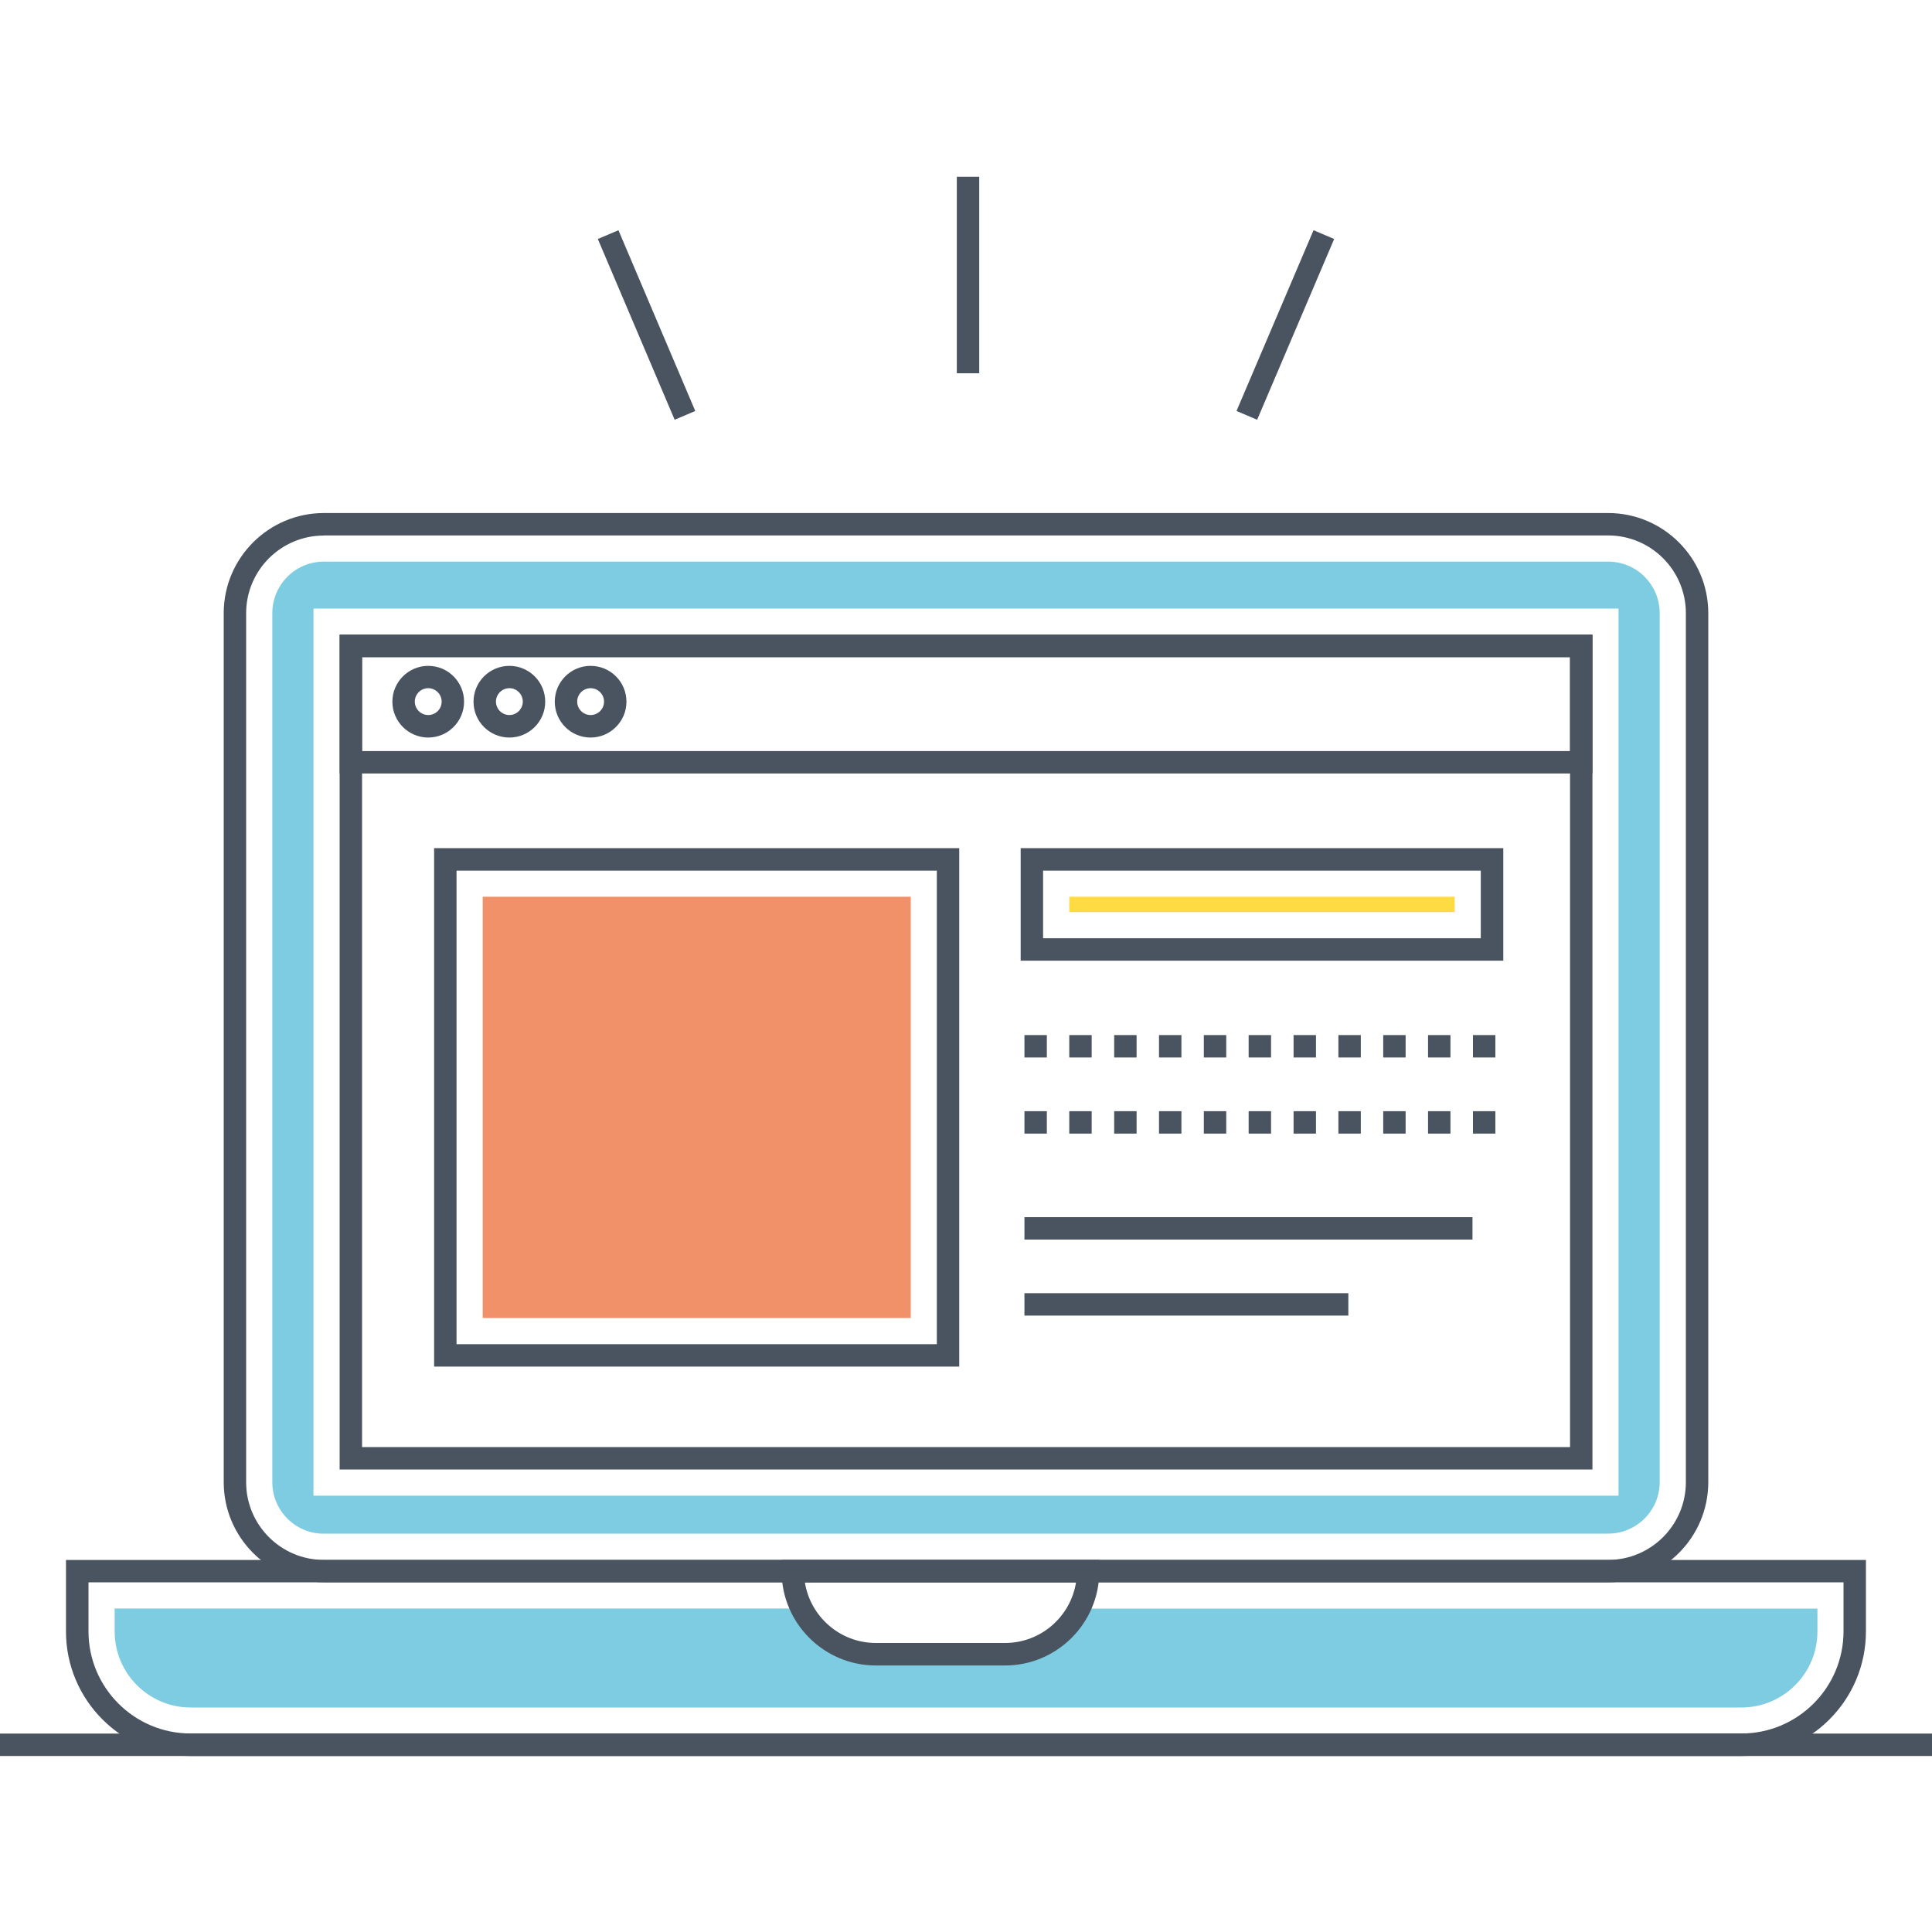 <?xml version="1.0" encoding="utf-8"?>
<!-- Generator: Adobe Illustrator 23.0.3, SVG Export Plug-In . SVG Version: 6.00 Build 0)  -->
<svg version="1.1" id="图层_1" xmlns="http://www.w3.org/2000/svg" xmlns:xlink="http://www.w3.org/1999/xlink" x="0px" y="0px"
	 viewBox="0 0 200 200" style="enable-background:new 0 0 200 200;" xml:space="preserve">
<style type="text/css">
	.st0{fill:#495460;}
	.st1{fill:#7ECCE2;}
	.st2{fill:#F19169;}
	.st3{fill:#FEDB43;}
</style>
<g>
	<g>
		<g>
			<path class="st0" d="M166.48,163.8H33.52c-5.71,0-10.36-4.65-10.36-10.36V63.47c0-5.71,4.65-10.36,10.36-10.36h132.96
				c5.71,0,10.36,4.65,10.36,10.36v89.96C176.84,159.15,172.19,163.8,166.48,163.8z M33.52,55.44c-4.44,0-8.04,3.61-8.04,8.04v89.96
				c0,4.43,3.6,8.04,8.04,8.04h132.96c4.43,0,8.04-3.61,8.04-8.04V63.47c0-4.43-3.61-8.04-8.04-8.04H33.52z M164.85,152.12H35.16
				V65.7h129.69V152.12z M37.48,149.8h125.05V68.02H37.48V149.8z"/>
		</g>
		<g>
			<path class="st1" d="M33.52,158.77c-2.94,0-5.33-2.39-5.33-5.33V63.47c0-2.94,2.39-5.33,5.33-5.33h132.96
				c2.94,0,5.33,2.39,5.33,5.33v89.96c0,2.94-2.39,5.33-5.33,5.33H33.52z M32.45,154.83h135.1V63H32.45V154.83z"/>
		</g>
		<g>
			<path class="st0" d="M180.27,181.78H19.73c-7.11,0-12.9-5.78-12.9-12.89v-7.4h186.33v7.4
				C193.16,175.99,187.38,181.78,180.27,181.78z M9.16,163.8v5.08c0,5.83,4.74,10.57,10.57,10.57h160.54
				c5.83,0,10.57-4.74,10.57-10.57v-5.08H9.16z"/>
		</g>
		<g>
			<path class="st1" d="M188.14,166.51v2.38c0,4.34-3.53,7.87-7.87,7.87H19.73c-4.33,0-7.86-3.53-7.86-7.87v-2.38h71.12
				c1.42,2.82,4.33,4.74,7.68,4.74h13.36c2.38,0,4.53-0.96,6.08-2.51c0.65-0.65,1.19-1.39,1.6-2.22H188.14z"/>
		</g>
		<g>
			<rect y="179.46" class="st0" width="200" height="2.32"/>
		</g>
		<g>
			<path class="st0" d="M104.04,172.41H90.67c-5.38,0-9.76-4.38-9.76-9.77v-1.16h32.89v1.16
				C113.8,168.03,109.42,172.41,104.04,172.41z M83.32,163.8c0.56,3.55,3.64,6.28,7.35,6.28h13.37c3.71,0,6.79-2.73,7.35-6.28H83.32
				z"/>
		</g>
		<g>
			<path class="st0" d="M164.85,80.07H35.16V65.7h129.69V80.07z M37.48,77.75h125.05v-9.72H37.48V77.75z"/>
		</g>
		<g>
			<path class="st0" d="M44.33,76.35c-2.04,0-3.71-1.66-3.71-3.71c0-2.05,1.67-3.71,3.71-3.71c2.05,0,3.71,1.66,3.71,3.71
				C48.04,74.68,46.37,76.35,44.33,76.35z M44.33,71.24c-0.77,0-1.39,0.63-1.39,1.39c0,0.76,0.62,1.39,1.39,1.39
				c0.77,0,1.39-0.62,1.39-1.39C45.72,71.87,45.09,71.24,44.33,71.24z"/>
		</g>
		<g>
			<path class="st0" d="M52.73,76.35c-2.05,0-3.71-1.66-3.71-3.71c0-2.05,1.66-3.71,3.71-3.71c2.05,0,3.71,1.66,3.71,3.71
				C56.44,74.68,54.78,76.35,52.73,76.35z M52.73,71.24c-0.76,0-1.39,0.63-1.39,1.39c0,0.76,0.62,1.39,1.39,1.39
				c0.76,0,1.39-0.62,1.39-1.39C54.12,71.87,53.5,71.24,52.73,71.24z"/>
		</g>
		<g>
			<path class="st0" d="M61.14,76.35c-2.05,0-3.71-1.66-3.71-3.71c0-2.05,1.66-3.71,3.71-3.71c2.05,0,3.71,1.66,3.71,3.71
				C64.85,74.68,63.18,76.35,61.14,76.35z M61.14,71.24c-0.77,0-1.39,0.63-1.39,1.39c0,0.76,0.62,1.39,1.39,1.39
				c0.77,0,1.39-0.62,1.39-1.39C62.53,71.87,61.9,71.24,61.14,71.24z"/>
		</g>
		<g>
			<path class="st0" d="M99.3,141.47H44.94V87.8H99.3V141.47z M47.26,139.15h49.72V90.13H47.26V139.15z"/>
		</g>
		<g>
			<rect x="49.97" y="92.83" class="st2" width="44.31" height="43.61"/>
		</g>
		<g>
			<path class="st0" d="M155.62,99.45h-49.96V87.8h49.96V99.45z M107.98,97.13h45.31v-7h-45.31V97.13z"/>
		</g>
		<g>
			<rect x="110.69" y="92.83" class="st3" width="39.9" height="1.59"/>
		</g>
		<g>
			<path class="st0" d="M154.8,109.47h-2.32v-2.32h2.32V109.47z M150.15,109.47h-2.32v-2.32h2.32V109.47z M145.51,109.47h-2.32
				v-2.32h2.32V109.47z M140.87,109.47h-2.32v-2.32h2.32V109.47z M136.23,109.47h-2.32v-2.32h2.32V109.47z M131.58,109.47h-2.32
				v-2.32h2.32V109.47z M126.94,109.47h-2.32v-2.32h2.32V109.47z M122.3,109.47h-2.32v-2.32h2.32V109.47z M117.66,109.47h-2.32
				v-2.32h2.32V109.47z M113.01,109.47h-2.32v-2.32h2.32V109.47z M108.37,109.47h-2.32v-2.32h2.32V109.47z"/>
		</g>
		<g>
			<path class="st0" d="M154.8,117.35h-2.32v-2.32h2.32V117.35z M150.15,117.35h-2.32v-2.32h2.32V117.35z M145.51,117.35h-2.32
				v-2.32h2.32V117.35z M140.87,117.35h-2.32v-2.32h2.32V117.35z M136.23,117.35h-2.32v-2.32h2.32V117.35z M131.58,117.35h-2.32
				v-2.32h2.32V117.35z M126.94,117.35h-2.32v-2.32h2.32V117.35z M122.3,117.35h-2.32v-2.32h2.32V117.35z M117.66,117.35h-2.32
				v-2.32h2.32V117.35z M113.01,117.35h-2.32v-2.32h2.32V117.35z M108.37,117.35h-2.32v-2.32h2.32V117.35z"/>
		</g>
		<g>
			<rect x="106.05" y="126" class="st0" width="46.38" height="2.32"/>
		</g>
		<g>
			<rect x="106.05" y="133.87" class="st0" width="33.53" height="2.32"/>
		</g>
	</g>
	<g>
		<g>
			<rect x="99.05" y="18.3" class="st0" width="2.32" height="20.34"/>
		</g>
		<g>
			
				<rect x="122.86" y="32.46" transform="matrix(0.392 -0.92 0.92 0.392 49.98 142.851)" class="st0" width="20.34" height="2.32"/>
		</g>
		<g>
			
				<rect x="65.8" y="23.45" transform="matrix(0.92 -0.391 0.391 0.92 -7.818 28.894)" class="st0" width="2.32" height="20.34"/>
		</g>
	</g>
</g>
</svg>
